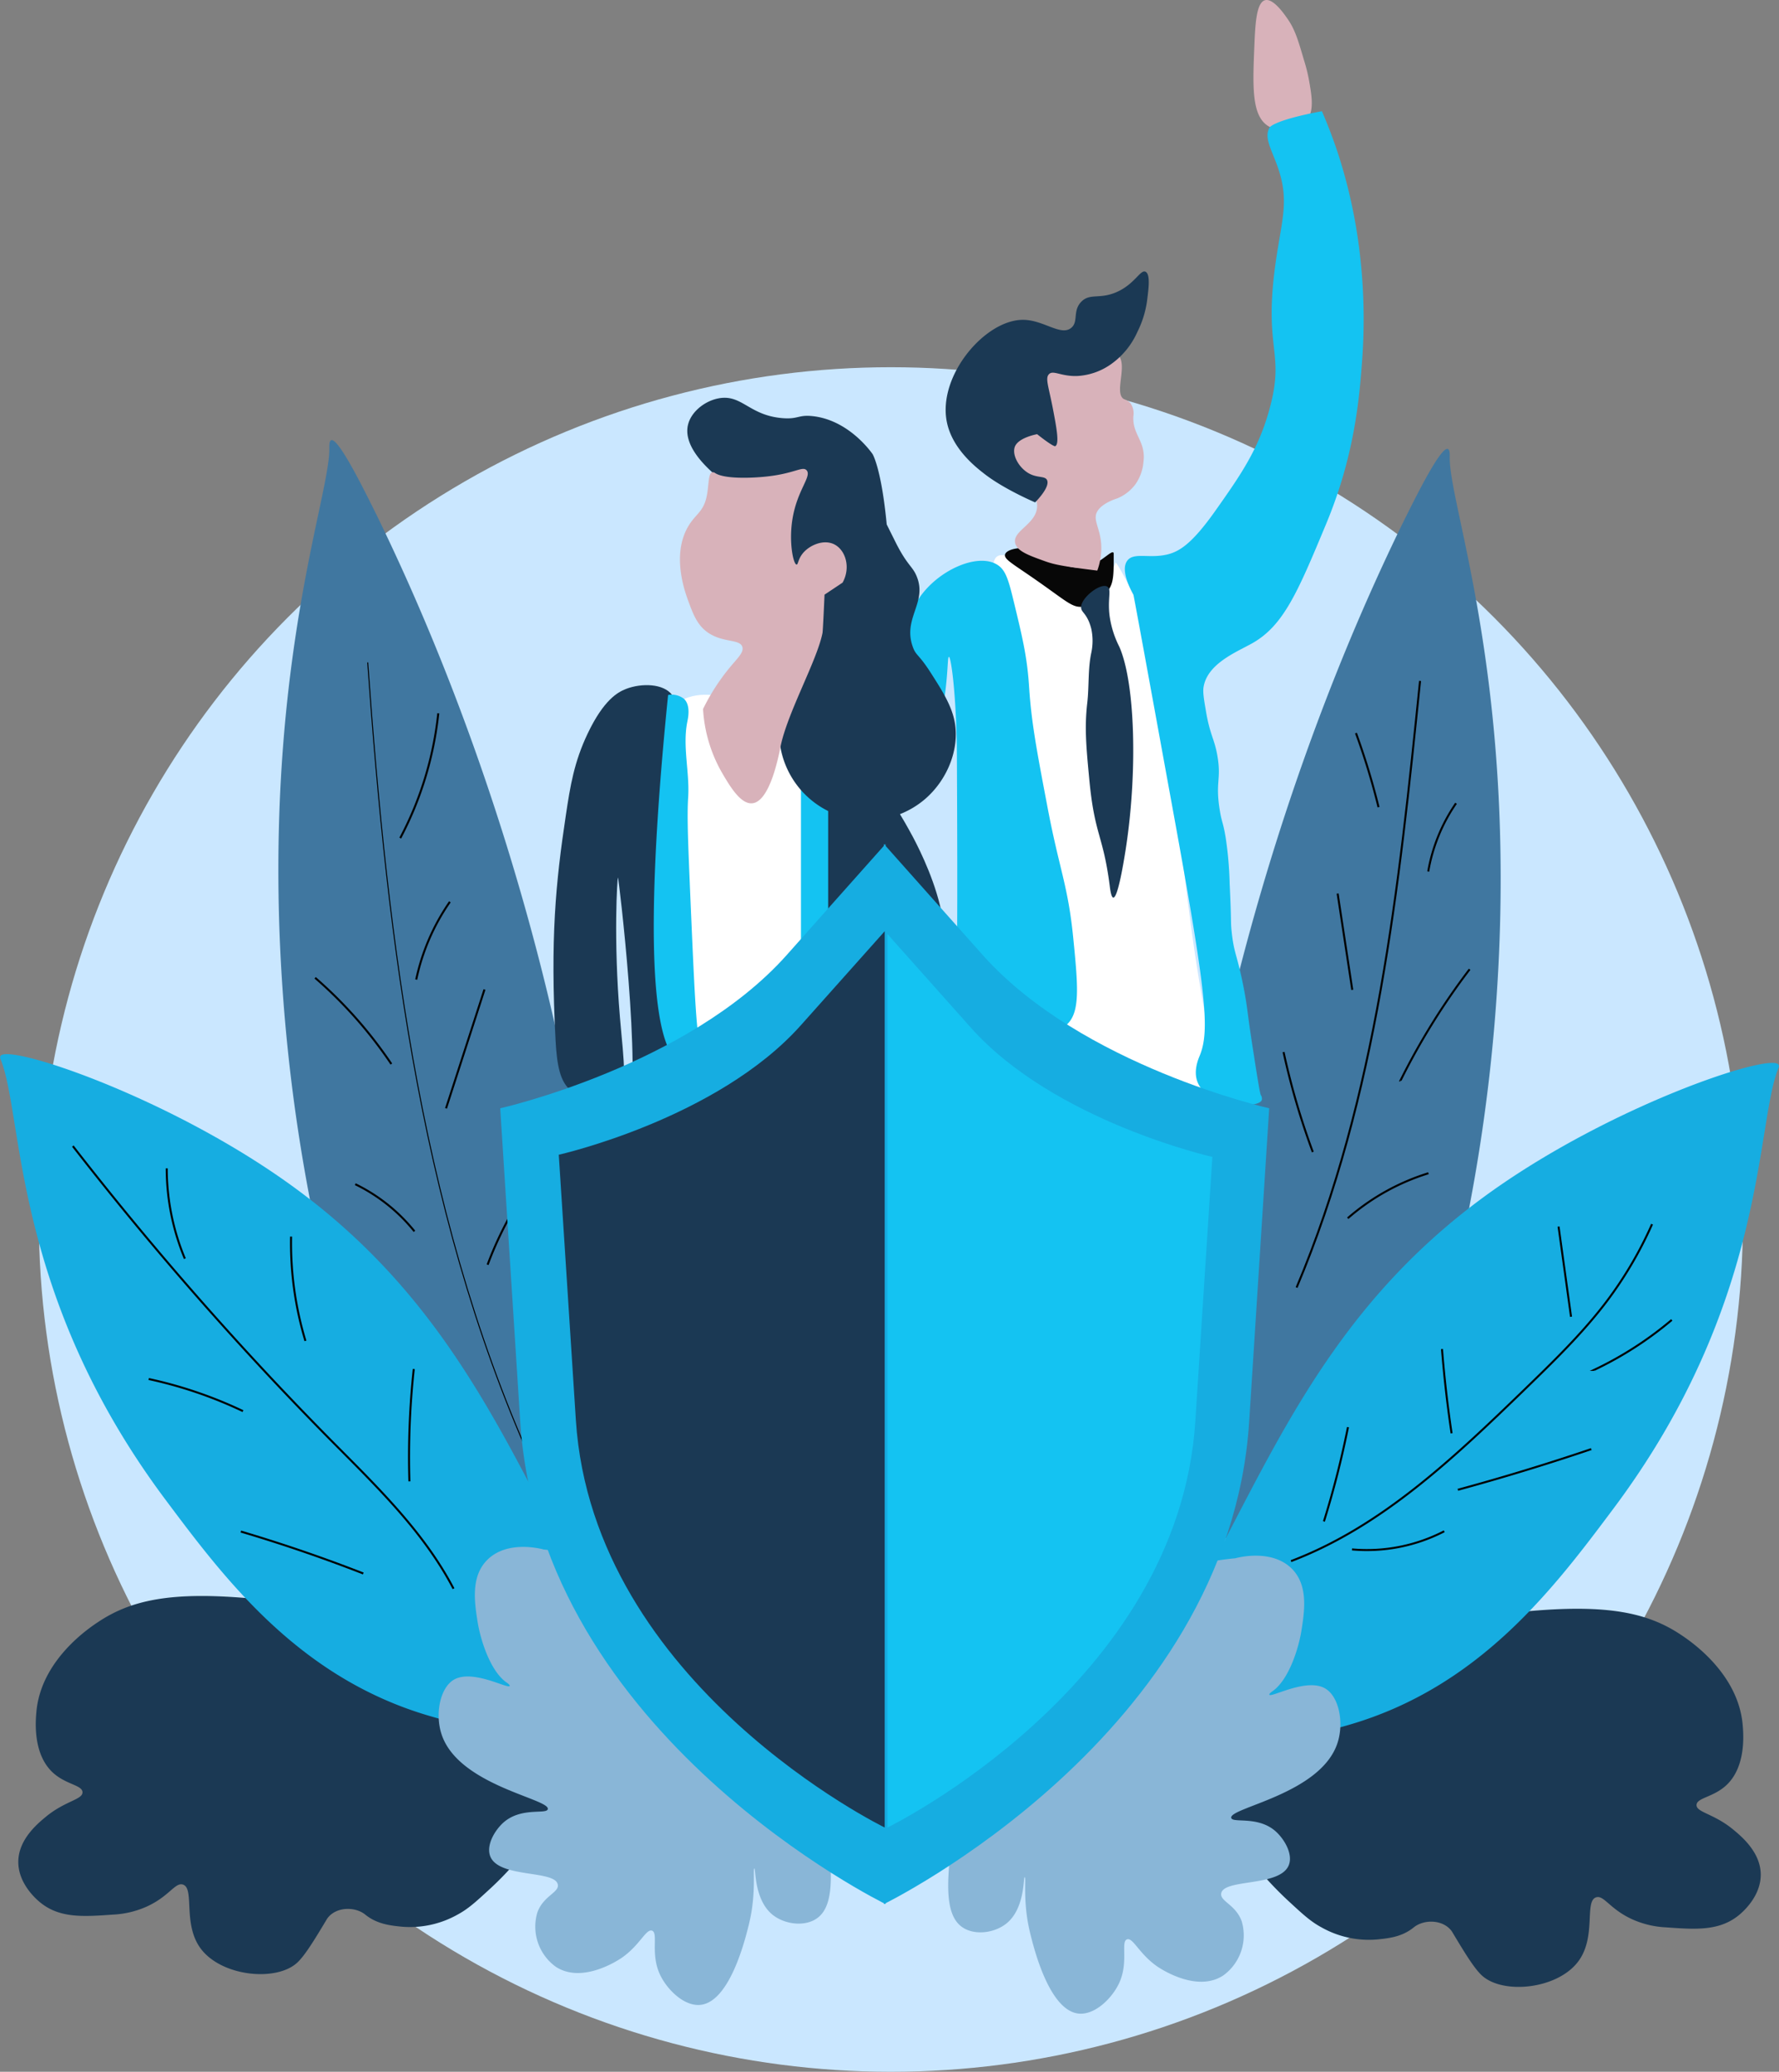 <svg xmlns="http://www.w3.org/2000/svg" viewBox="0 0 443.53 516.39"><rect x="0" y="0" width="443.53" height="516.39" fill="#808080" stroke="none"/><defs><style>.cls-2{fill:#1b3954}.cls-3{fill:#4077a0}.cls-4{fill:#16ade1}.cls-5{fill:#89b6d7}.cls-6{fill:none;stroke:#000;stroke-miterlimit:10;stroke-width:.5px}.cls-9{fill:#fff}.cls-11{fill:#d8b2ba}.cls-12{fill:#14c3f2}</style></defs><circle cx="222.11" cy="303.96" r="212.43" fill="#cae7ff" id="Layer_1" data-name="Layer 1"/><g id="Layer_2" data-name="Layer 2"><path class="cls-2" d="M148.32 488.73c-20-1.85-30.08.31-38.32 5.77-2.28 1.5-14.37 9.5-15.5 22.5-.2 2.24-.9 10.35 4 15 3.27 3.1 7.46 3.17 7.5 5s-4.21 2.11-9 6c-2 1.65-6.79 5.52-7 11-.22 5.72 4.64 9.81 5.5 10.5 4.83 3.91 10.69 3.53 18 3a23.21 23.21 0 008.5-2c5.61-2.54 7.06-6.06 9-5.5 3.06.89-.13 9.84 4.5 16 5.2 6.92 18.76 8.29 24 3.5 2-1.82 4.62-6.2 7.5-11 2.13-3 6.93-3.08 9.5-1 2.91 2.36 6.2 2.71 9 3a24.23 24.23 0 0014-3c2.68-1.45 4.51-3.13 8.17-6.5 2.58-2.38 4.42-4.38 6.33-6.5 7.32-8.14 11-12.22 12-14.28 4-8 1.64-16.8 1-19.22-6.87-25.78-61-30.64-78.68-32.27zm317.76 3.18c20-1.84 30.08.31 38.32 5.77 2.28 1.51 14.37 9.53 15.5 22.5.2 2.24.9 10.35-4 15-3.27 3.1-7.46 3.17-7.5 5s4.21 2.11 9 6c2 1.65 6.79 5.52 7 11 .22 5.72-4.64 9.81-5.5 10.5-4.83 3.91-10.69 3.53-18 3a23.21 23.21 0 01-8.5-2c-5.61-2.54-7.06-6.06-9-5.5-3.06.89.13 9.84-4.5 16-5.2 6.93-18.75 8.29-24 3.5-2-1.82-4.62-6.2-7.5-11-2.13-3-6.93-3.08-9.5-1-2.91 2.37-6.2 2.71-9 3a24.06 24.06 0 01-14-3c-2.68-1.45-4.51-3.13-8.16-6.5a87.82 87.82 0 01-6.34-6.5c-7.32-8.14-11-12.21-12-14.28-4-8-1.64-16.8-1-19.22 6.87-25.78 60.96-30.64 78.68-32.27z" transform="translate(-85.43 -90.28)"/><path class="cls-3" d="M451.7 391.43a436.53 436.53 0 007.7-70.25c1.89-67.55-12.83-105.92-12.53-117.1 0-.36.06-1.7-.47-1.9-1.89-.71-9 14-11.5 19-39.46 81-50 156.12-50 156.12-5.7 40.79-12.87 92.1.46 96.88 4.99 1.82 20.04-.24 66.34-82.75z" transform="translate(-85.43 -90.28)"/><path class="cls-4" d="M421.81 520.18c32.48-9.45 51-34 65.59-53.5 38.81-51.63 35.64-96.32 41.46-110.27a.88.88 0 000-.73c-1.75-3.15-41 9.84-71.5 31.5-33.89 24.12-49.19 53.56-64.5 83-10.83 20.85-19.8 38.58-12.5 48 8.92 11.47 36.33 3.49 41.45 2z" transform="translate(-85.43 -90.28)"/><path class="cls-5" d="M393.4 478.68c.75-.2 9-2.35 14 2.5 4.28 4.17 3.26 10.69 2.5 15.5-.72 4.57-3.19 12.37-7.26 15.17-.08.06-.84.58-.74.83.35.87 9.36-4.34 14-1.5 3.39 2.07 4.62 8.51 3 13.5-4.16 12.85-27.17 16.15-26.5 18.72.36 1.37 6.56-.58 11 3.28 2.27 2 4.44 5.77 3.34 8.5-2.21 5.47-16.12 3.31-16.84 7-.39 2 3.63 2.81 5.11 7a12.34 12.34 0 01-4.61 13.49c-6.68 4.38-15.85-1.82-16.5-2.28-4.48-3.12-6-7.25-7.5-6.72-1.63.6.5 5.73-2 11-1.76 3.72-6 7.87-10 7.5-7.25-.67-11.08-15.84-12-19.5-.51-2-.79-3.74-.79-3.74-1-6.15-.34-10.71-.71-10.76s.11 7.73-4.5 11.5c-3 2.44-7.93 3.07-11 1-2.7-1.82-3.89-5.69-3.5-13 1.86-34.9 21-55 21-55 19.1-20 43.18-23.28 50.5-23.99z" transform="translate(-85.43 -90.28)"/></g><path class="cls-6" d="M439.47 260c-5.24 51.37-10.71 103.62-30.78 151.2" transform="translate(-85.43 -90.28)" id="Layer_29" data-name="Layer 29"/><path class="cls-6" d="M421.44 393.93a55.64 55.64 0 0120.12-11.22m-28.83-5.29a184.53 184.53 0 01-7.29-24.91M422.57 337l-3.65-24m15.7 46.56a171.54 171.54 0 0117.21-27.69m-22.71-40.4a177 177 0 00-5.63-18.47m18.02 34.5a42.83 42.83 0 016.93-17" transform="translate(-85.43 -90.28)" id="Layer_31" data-name="Layer 31"/><path class="cls-6" d="M497.31 395.41A97.7 97.7 0 01486 414.65c-6.06 8-13.3 15-20.51 22-17.43 16.85-35.52 34.13-58.19 42.74m15.2-2.92a42 42 0 0023-4.52m3.39-10.34q16.78-4.56 33.27-10.14m.71-19.74a89.21 89.21 0 0019.36-12.46m-25.12-.79L474 396m-26.67 51.53q-1.56-10.47-2.39-21M415.5 469.5a231.81 231.81 0 006-23.5" transform="translate(-85.43 -90.28)" id="Layer_30" data-name="Layer 30"/><path class="cls-3" d="M162.7 389.24A438.61 438.61 0 01155 319c-1.89-67.55 12.83-105.93 12.53-117.11 0-.35-.06-1.69.47-1.89 1.89-.71 9 14 11.5 19 39.47 81 50 156.12 50 156.12 5.7 40.79 12.87 92.09-.46 96.88-4.99 1.78-20.04-.24-66.34-82.76z" transform="translate(-85.43 -90.28)" id="Layer_5" data-name="Layer 5"/><g id="Layer_32" data-name="Layer 32"><path d="M198.36 372a122.64 122.64 0 016.7-25.46m-23.83 11.81a66.09 66.09 0 00-17.31-18.24M186.26 321a75.93 75.93 0 018.79-26.44" transform="translate(-85.43 -90.28)" fill="none"/><path class="cls-6" d="M183 355.49A108.72 108.72 0 00164 334m25.2.44a53.46 53.46 0 018.39-19.38m-8.83 82.13A43.16 43.16 0 00174 385.44m33 20.07a87.71 87.71 0 0112-22m-22.37-16.97l9.59-29.63m-21-37.74a85.48 85.48 0 009.48-31.1" transform="translate(-85.43 -90.28)"/></g><path d="M91.67 165.11c5 70.16 13.56 141.58 43.61 205.17" stroke-width=".25" stroke="#000" stroke-miterlimit="10" fill="none" id="Layer_25" data-name="Layer 25"/><path class="cls-4" d="M192.59 518c-32.48-9.45-51-34-65.59-53.5-38.81-51.63-35.63-96.32-41.46-110.27a.92.92 0 010-.73c1.75-3.16 41.05 9.83 71.5 31.5 33.89 24.12 49.2 53.56 64.5 83 10.84 20.85 19.8 38.57 12.5 48-8.92 11.47-36.33 3.49-41.45 2z" transform="translate(-85.43 -90.28)" id="Layer_4" data-name="Layer 4"/><path class="cls-6" d="M103.59 375.94a818.93 818.93 0 0064.14 73.12c11.37 11.48 23.29 22.88 30.77 37.2" transform="translate(-85.43 -90.28)" id="Layer_26" data-name="Layer 26"/><path class="cls-6" d="M127 381.5a58.31 58.31 0 004.52 22.5m26.48-5.5a84.4 84.4 0 003.58 26m27.01 7.01a204.41 204.41 0 00-1.09 28M176 482.47q-15-5.85-30.52-10.45M146 442a107.2 107.2 0 00-23.5-8" transform="translate(-85.43 -90.28)" id="Layer_33" data-name="Layer 33"/><path class="cls-5" d="M221 476.5c-.75-.21-9-2.36-14 2.5-4.28 4.17-3.26 10.69-2.5 15.5.72 4.57 3.19 12.37 7.26 15.17.08.05.84.57.74.83-.35.86-9.35-4.34-14-1.5-3.38 2.07-4.62 8.51-3 13.5 4.16 12.84 27.17 16.15 26.5 18.72-.35 1.37-6.55-.59-11 3.28-2.26 2-4.43 5.76-3.33 8.5 2.2 5.47 16.11 3.31 16.83 7 .39 2-3.63 2.8-5.11 7a12.34 12.34 0 004.61 13.5c6.68 4.38 15.85-1.82 16.5-2.28 4.48-3.12 6-7.26 7.5-6.72 1.64.6-.49 5.73 2 11 1.76 3.72 6 7.87 10 7.5 7.25-.67 11.08-15.85 12-19.5.51-2 .79-3.74.79-3.74 1-6.15.34-10.71.71-10.76s-.1 7.73 4.5 11.5c3 2.43 7.93 3.07 11 1 2.7-1.82 3.89-5.7 3.5-13-1.86-34.9-21-55-21-55-19.05-20.01-43.18-23.29-50.5-24z" transform="translate(-85.43 -90.28)" id="Layer_3" data-name="Layer 3"/><path class="cls-9" d="M256 264.5c10.19-4.47 24.65 6.13 31.5 14.5 12.34 15.07 11.28 36.67 1.75 51.56-7 10.92-22.29 24.1-32.85 20-20.02-7.83-21.04-77-.4-86.06z" transform="translate(-85.43 -90.28)" id="Layer_15" data-name="Layer 15"/><path class="cls-9" d="M334 229c1.14-.84 3.1-.06 4.5.5 4.53 1.82 4.93 5 10 8.5 2.35 1.63 4.28 3 6.5 2.5 2.06-.44 3.41-2.23 5.5-5 .22-.3 2.84-3.76 3-4.92v-.08c.39-.17 3.59 6 5 9a65.21 65.21 0 015 16c4.16 21.87 6.53 50.53 10 73.5 3.68 24.33 7 31.56 2 36-6.73 6-23.28 2.12-31.5-7.5-5.66-6.61-4.92-13.06-6-30-1.81-28.36-4.13-64.63-12-85-.95-2.5-4.63-11.5-2-13.5z" transform="translate(-85.43 -90.28)" id="Layer_17" data-name="Layer 17"/><path d="M336 228.5c-.27 1.1 1.66 2.17 6.5 5.5 9 6.2 10.14 7.84 13 7.5 3.87-.46 6.18-4 6.5-4.5 1.11-1.76 1.11-4.07 1.09-8.7a.39.39 0 00-.09-.3c-.59-.54-3.1 2.58-6.5 3.5-2.86.77-5.51-.24-7.5-1-3.74-1.43-4-3-7-3.5-2.55-.41-5.68.23-6 1.5z" transform="translate(-85.43 -90.28)" fill="#070707" id="Layer_18" data-name="Layer 18"/><path class="cls-2" d="M355 242c.19.85 1.06 1.21 1.92 3.23a13.13 13.13 0 01.58 1.77 14.2 14.2 0 010 6c-.87 4.09-.52 8.35-1 12.5-.71 6.13-.26 10.93.5 19 1.32 14.07 3.44 13.75 5.09 26.5.11.88.37 3 .91 3 1.15.08 2.64-9.25 3-11.5 3.06-19.13 2.53-41.82-1.5-51a24.41 24.41 0 01-2.44-7.76c-.53-4.34.56-6.57-.56-7.24-1.78-1.06-7.03 3.11-6.5 5.5z" transform="translate(-85.43 -90.28)" id="Layer_19" data-name="Layer 19"/><path class="cls-11" d="M337 197c-.25 6.46 3.22 12.52 3.5 13 2 3.35 3.57 4.19 3.5 6.5-.13 4.36-6 6-5.5 9 .33 2.09 3.38 3.19 7 4.5 2.38.86 3.77 1.31 13.5 2.5a16.3 16.3 0 001-6c-.13-4.59-2.26-6.56-1-8.75s5-3.24 5-3.25a10.78 10.78 0 004.5-3.5 11.23 11.23 0 002-5.5c.71-5.27-2.82-6.82-2.5-11.5a4.42 4.42 0 00-.75-3.25 4.57 4.57 0 00-1.63-1c-2.4-1.45.74-7.82-1.12-10.63-2.21-3.33-12-2.38-18.62 2.26A20.71 20.71 0 00337 197zm64.83-75.17c-4.41-2.47-4.1-9.91-3.66-20.33.21-5.12.48-10.59 2.66-11.17 1.93-.5 4.46 3 5.5 4.5 1.93 2.7 2.71 5.35 4.17 10.34a42.4 42.4 0 011.17 4.5c.8 4.4 1.51 8.27-.5 10.66s-6.43 3.14-9.34 1.5z" transform="translate(-85.43 -90.28)" id="Layer_22" data-name="Layer 22"/><path class="cls-12" d="M366.5 230c1.62-2.12 5.39-.45 9.88-1.5 3.1-.73 6.26-2.7 12.12-11 6.16-8.73 10.73-15.21 13.5-25.5 3.87-14.38-1.67-14.33 1.5-36.5 1.41-9.87 3.18-14.57 1-22-1.59-5.4-4.22-8.71-2.5-11.5 0 0 1.1-1.79 13-4 1.16 2.67 2.59 6.23 4 10.5a128.83 128.83 0 015 21.5 140.31 140.31 0 011 30.5c-.67 9-1.86 23.42-9 40.5-7 16.8-10.53 25.2-18.38 29.62-3.75 2.12-11.14 5-12.12 10.88-.19 1.16 0 2.61.5 5.5 1.06 6.64 2.24 7.3 3 12 .91 5.66-.57 6.16.5 13 .51 3.28.83 3 1.5 7a90.49 90.49 0 011 11.5c.49 10.13.21 9.23.5 12 .59 5.64 1.37 5.6 3 14 1.06 5.45.78 5.7 2.5 16.5 1 6.53 1.56 9.79 1.76 10.21a1.6 1.6 0 01.24 1.29c-1 2.24-13.5 1.84-16-4.5-1.07-2.7.13-5.61.5-6.5 2.63-6.32 1.68-15.66-6.5-60.5-6.6-36.22-9.91-54.32-10-54.5-.57-1.06-3.36-6.07-1.5-8.5z" transform="translate(-85.43 -90.28)" id="Layer_20" data-name="Layer 20"/><path class="cls-2" d="M321.5 195.5c1.37 6.73 7.27 11.28 9.5 13 4.87 3.76 12.5 7 12.5 7s3.74-3.68 3-5.5c-.51-1.25-2.64-.41-5-2s-3.83-4.63-3-6.5c1-2.21 5.5-3 5.5-3 4.05 3.21 4.5 3 4.5 3 1.09-.51.37-4.42-.5-9-1.14-6-2.07-8-1-9s3 .63 7 .5a16.09 16.09 0 008.5-3 19.53 19.53 0 006.5-8 24.73 24.73 0 002.5-8.5c.3-2.38.75-5.94-.5-6.5s-2.63 3-7 5-6.8.24-9 2.5-.64 5-2.5 6.5c-2.58 2.14-6.91-2-12-2-9.43-.06-21.36 13.9-19 25.5z" transform="translate(-85.43 -90.28)" id="Layer_21" data-name="Layer 21"/><path class="cls-12" d="M322 254c-.52 0 .06 8.27-3 19-1.82 6.38-5.29 14.86-7 14.5-1.47-.31-.42-6.87 0-25.5.35-15.49-.22-18.35 2.5-22.5 4.61-7 14.54-11.5 19.5-8.5 2 1.21 2.75 3.36 4 8.5 2.35 9.67 3.52 14.51 4 22 .56 8.74 1.87 15.66 4.5 29.5 3 16 5.18 19.78 6.5 33 1.26 12.66 1.81 19.06-2 22-6.14 4.74-20.94-.65-25.5-10a17.79 17.79 0 01-1.5-9s.21-5.78 0-48c-.07-14.82-1.42-25-2-25z" transform="translate(-85.43 -90.28)" id="Layer_16" data-name="Layer 16"/><path class="cls-2" d="M296.5 281c5.9-1.4 13.67 12.74 15.5 16 1.4 2.49 15.44 27.41 5.08 37.76-6.26 6.26-20.26 5.93-26.08-.76-1.79-2.06-3.11-5.07-2-20 1.45-19.46 2.36-31.78 7.5-33z" transform="translate(-85.43 -90.28)" id="Layer_14" data-name="Layer 14"/><path class="cls-12" d="M199.69 196.87v37.44h6.78v-41.05h-6.78v3.61z" id="Layer_13" data-name="Layer 13"/><path class="cls-2" d="M263 208c-1.93-1.8-7.37-6.88-6-12 .89-3.32 4.47-6 8-6.5 5.49-.75 7.38 4.34 15.5 5 4 .32 3.88-.88 7.5-.5 8.95.95 14.56 8.85 15 9.5 0 0 2.18 3.6 3.5 17.5 2.28 4.57 2.38 4.77 2.5 5 2.77 5.36 4 5.47 5 8 2.64 6.52-3.55 10.39-1 17.5.83 2.31 1.39 1.64 4.5 6.5 2.82 4.41 5.28 8.25 6 12.5 1.1 6.46-1.78 14.1-7.5 19a22.06 22.06 0 01-36-13c-1.19-7.86 4-9.45 5.5-21.5 1.09-8.87-.76-15.9-2.5-22.5-2.43-9.22-3.65-13.84-8-17.5s-7.08-2.4-12-7z" transform="translate(-85.43 -90.28)" id="Layer_10" data-name="Layer 10"/><path class="cls-11" d="M260.71 267a36 36 0 004.79 16c1.86 3.17 4.58 7.8 7.5 7.5 4.32-.45 6.48-11.38 7-14 1.69-8.52 9.16-21.6 10.5-28.5 0 0 .1-.52.5-9.5l4.5-3c2.08-3.75.76-8.05-2-9.5s-6.42.25-8 2.3c-1.1 1.39-1.08 2.72-1.47 2.7-.8-.05-2-5.6-1-11.5 1.19-7.14 4.84-10.49 3.5-12-1-1.09-2.85.71-9.5 1.5-4.11.49-11 .71-13.31-.81a.94.94 0 00-.72-.19c-1.1.25-.78 3.63-1.5 6.5-.88 3.47-2.74 4-4.5 7-4.17 7.11-.81 16.28 0 18.5 1.24 3.38 2.25 6.13 5 8 3.73 2.53 7.85 1.52 8.5 3.5.43 1.32-1.09 2.72-3 5a52.66 52.66 0 00-6.79 10.5z" transform="translate(-85.43 -90.28)" id="Layer_9" data-name="Layer 9"/><path class="cls-2" d="M253 263.5c-2.14-2.88-7.64-3-11.5-1.5-2.09.8-5.56 2.78-9.5 11-3.42 7.13-4.39 13.1-5.5 20.5-2.53 16.84-3.9 30.68-2.56 56.07.35 6.65 1.24 10 3.35 12.13 2.92 3 8.21 4.71 11.21 2.8 3.74-2.38 2.43-9.42 1.5-20.5-1.68-19.87-.66-35-.5-35s6.08 49.25 2.5 60c-.22.66-1.19 3.34 0 4.48 1.38 1.36 5.15-.14 6.85-1.1 8.49-4.79 8.68-20.43 8.69-26.88 0-9.56-1.62-10.46-3.5-24.5-3.38-25.25-5.07-37.87-1.5-48 .74-2.21 2.54-6.7.46-9.5z" transform="translate(-85.43 -90.28)" id="Layer_11" data-name="Layer 11"/><path class="cls-12" d="M252 263.5a5 5 0 014 1c1.64 1.62 1 4.69.77 5.76-1.2 6.13.62 12.5.23 18.74-.32 5.07 0 11.86.57 25.43.95 21.95 1.43 32.93 2.43 36.57.55 2 1.93 6.63.5 7.5s-5.31-2.83-6.5-4c-8.87-8.72-5.29-58.6-2-91z" transform="translate(-85.43 -90.28)" id="Layer_12" data-name="Layer 12"/><g id="Layer_8" data-name="Layer 8"><path class="cls-4" d="M306.22 300.62v264.26s-86-41.89-91.08-120.13l-5-78.23s46.74-10.5 71.43-38.2z" transform="translate(-85.43 -90.28)"/><path class="cls-4" d="M305.78 300.62v264.26s86-41.89 91.08-120.13l5-78.23s-46.74-10.5-71.43-38.2z" transform="translate(-85.43 -90.28)"/></g><path class="cls-2" d="M306 322.39v223.4s-72.74-35.42-77-101.56l-4.26-66.13s39.51-8.88 60.38-32.3z" transform="translate(-85.43 -90.28)" id="Layer_6" data-name="Layer 6"/><path class="cls-12" d="M306.69 323.1v222.69s72.5-35.3 76.75-101.23l4.25-65.92s-39.39-8.86-60.2-32.2z" transform="translate(-85.43 -90.28)" id="Layer_7" data-name="Layer 7"/></svg>